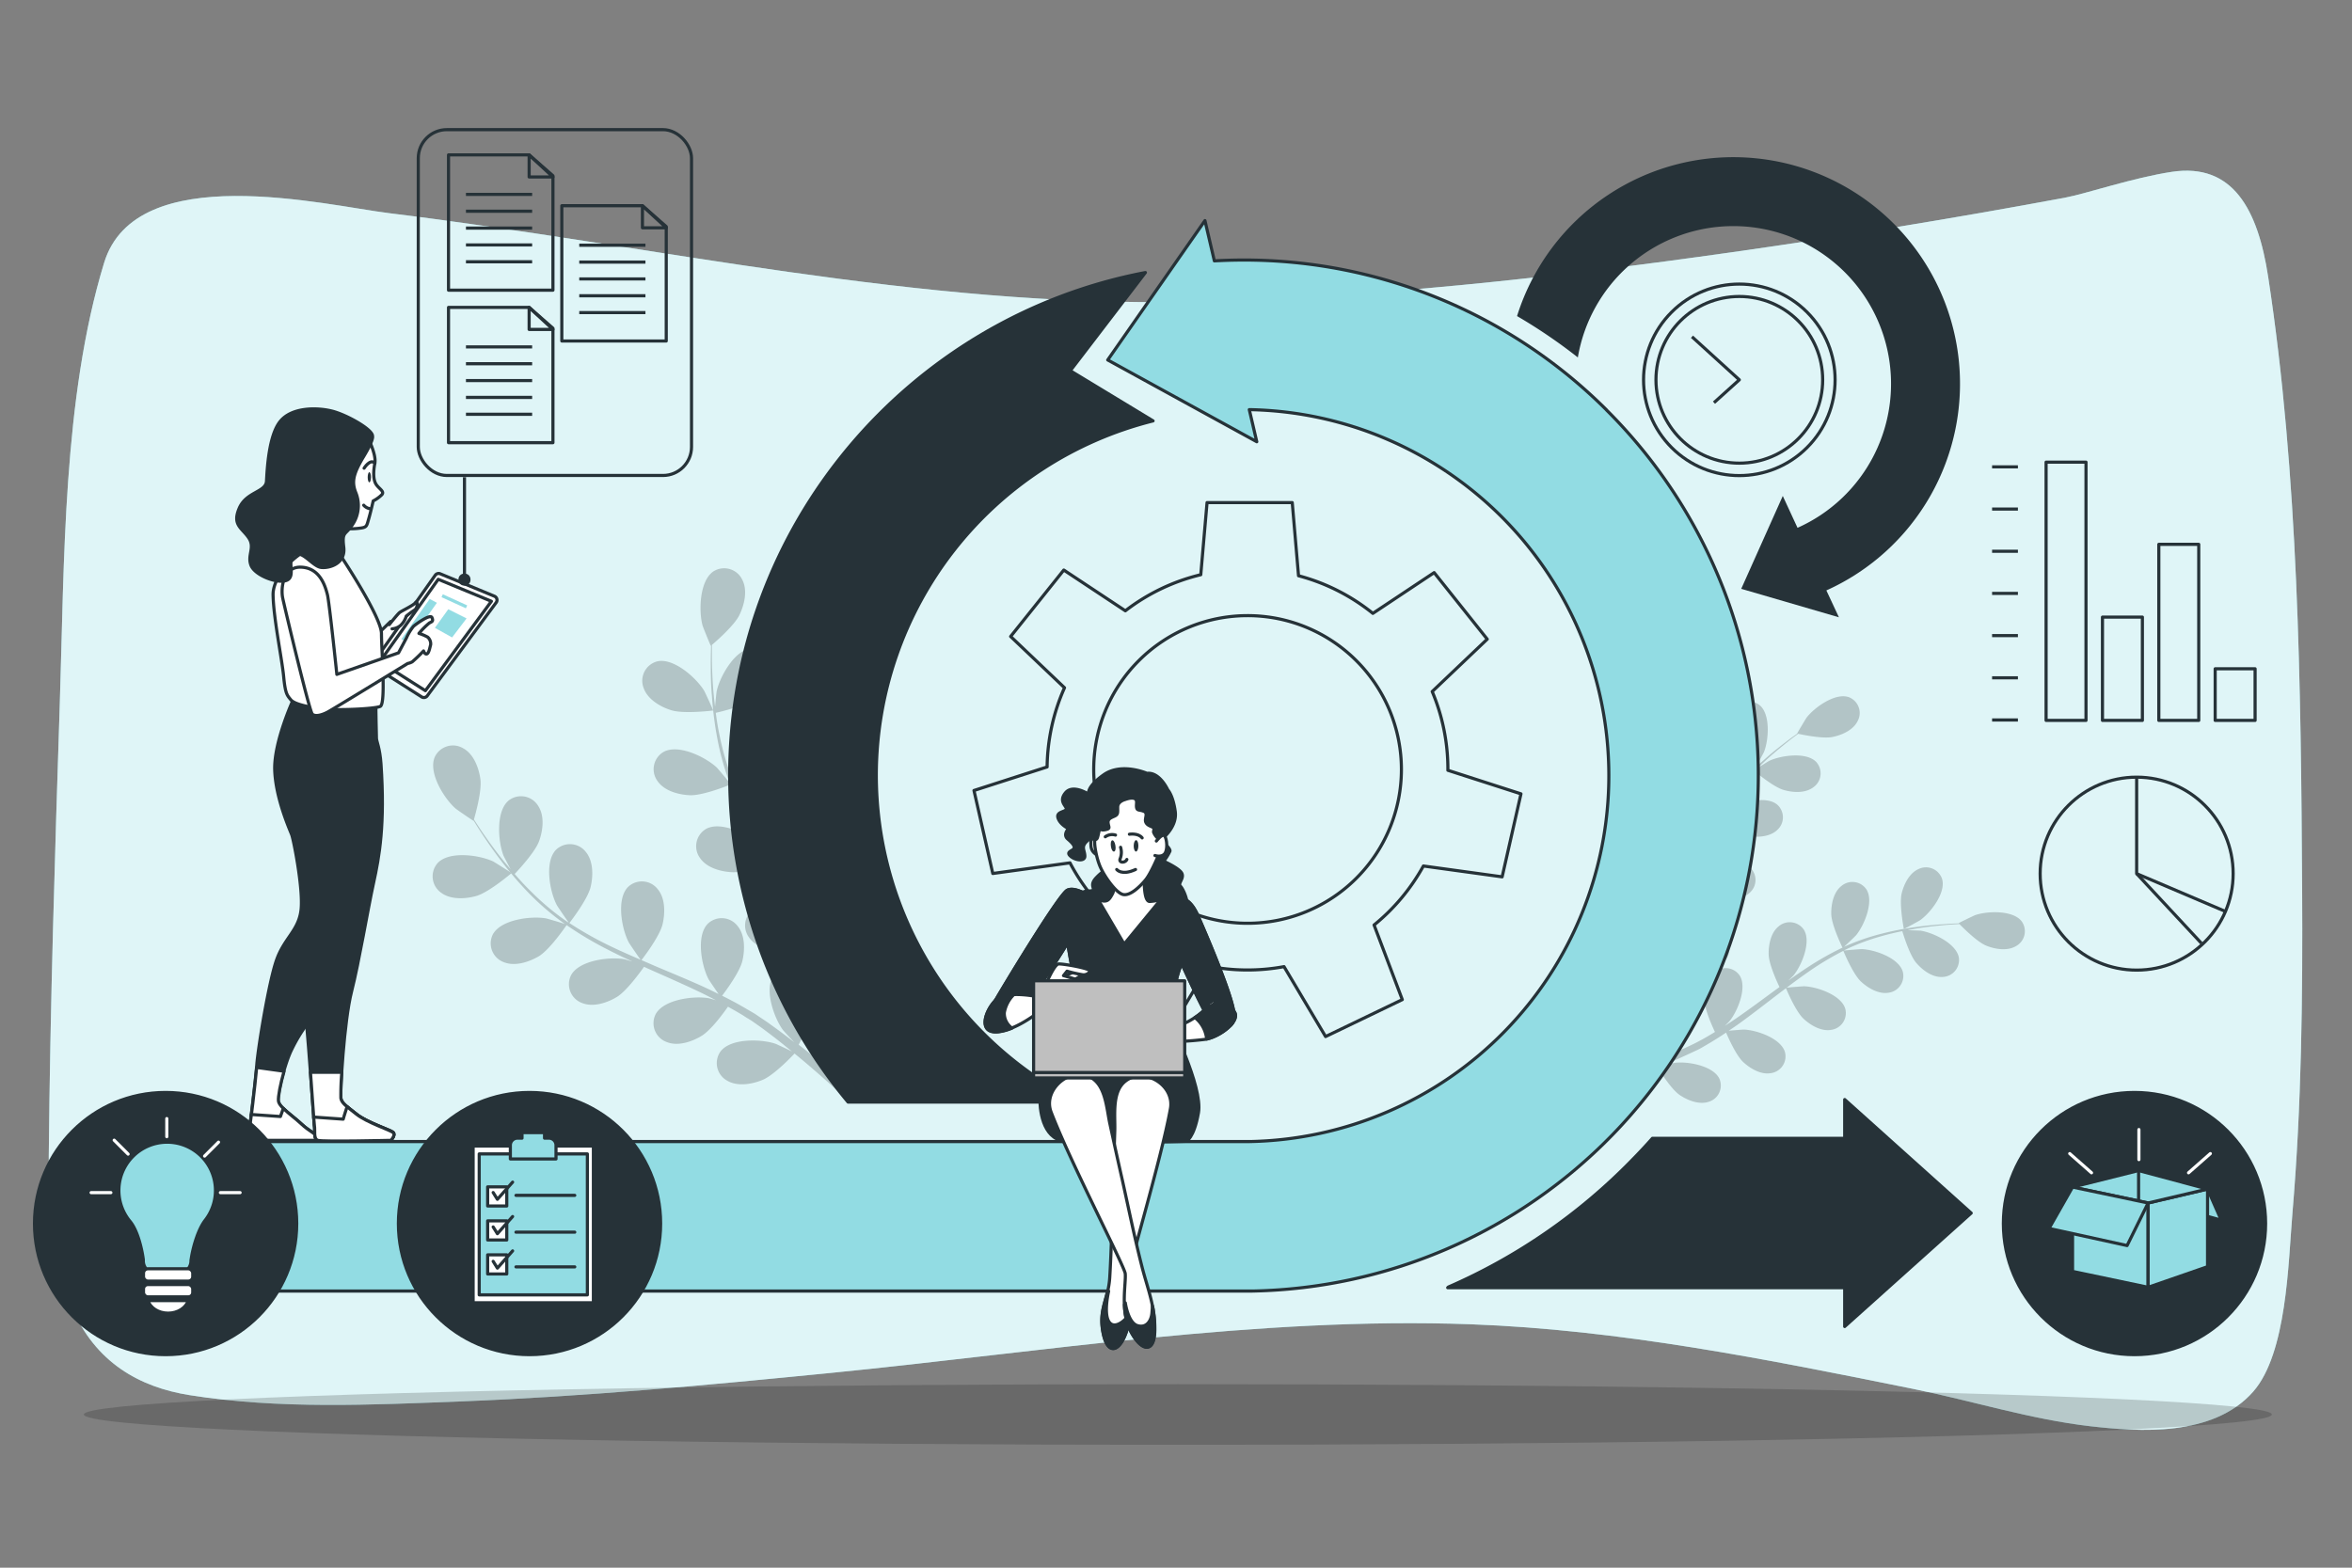 <svg xmlns="http://www.w3.org/2000/svg" viewBox="0 0 750 500"><rect x="0" y="0" width="750" height="500" fill="#808080" stroke="none"/><g id="freepik--background-simple--inject-90"><path d="M692.6,54.8c-12.35,1.85-27.43,7-34.13,8.25q-52.9,9.83-106,17.37C494.91,88.56,437.09,95,379.34,96.23,293.39,98.13,209.07,78.38,124.18,68c-20.19-2.46-80.87-17.47-91,15.87C20,127.12,20.54,179.06,19.07,224.26c-1.56,48.21-3.07,96.37-3.52,144.52-.16,16.49,1.09,33.43,7.19,47.85,7.64,18.05,21.83,25.8,37.68,28.33,28.68,4.56,57.85,3.12,86.81,2,39.16-1.54,78.31-5.18,117.41-9.05,67.69-6.7,136.52-18,204.28-15.55,47.57,1.74,94.36,11.15,141,20.58,18.9,3.82,37.45,9.73,56.6,11.94,15.52,1.78,39.22,3.51,52-11.06C729.23,431.57,729.66,403,731,387c2.93-34.44,3.3-69.14,3.1-103.61-.38-64.59-1.14-131.78-10.83-195.09C720,66.8,712,51.9,692.6,54.8Z" style="fill:#92DCE3"></path><path d="M692.6,54.8c-12.35,1.85-27.43,7-34.13,8.25q-52.9,9.83-106,17.37C494.91,88.56,437.09,95,379.34,96.23,293.39,98.13,209.07,78.38,124.18,68c-20.19-2.46-80.87-17.47-91,15.87C20,127.12,20.54,179.06,19.07,224.26c-1.56,48.21-3.07,96.37-3.52,144.52-.16,16.49,1.09,33.43,7.19,47.85,7.64,18.05,21.83,25.8,37.68,28.33,28.68,4.56,57.85,3.12,86.81,2,39.16-1.54,78.31-5.18,117.41-9.05,67.69-6.7,136.52-18,204.28-15.55,47.57,1.74,94.36,11.15,141,20.58,18.9,3.82,37.45,9.73,56.6,11.94,15.52,1.78,39.22,3.51,52-11.06C729.23,431.57,729.66,403,731,387c2.93-34.44,3.3-69.14,3.1-103.61-.38-64.59-1.14-131.78-10.83-195.09C720,66.8,712,51.9,692.6,54.8Z" style="fill:#fff;opacity:0.7"></path></g><g id="freepik--Floor--inject-90"><ellipse cx="375.58" cy="451.14" rx="348.85" ry="9.67" style="opacity:0.18"></ellipse></g><g id="freepik--Plants--inject-90"><g style="opacity:0.2"><path d="M151.86,285.77c4.07-1.15,11.28-7.32,11.28-7.33s-5.51-3.51-5.88-3.69c-4.37-2.05-14-3.44-17.7.51a6.4,6.4,0,0,0,1.1,9.46C143.7,287,148.39,286.74,151.86,285.77Z"></path><path d="M171.8,305c3.48-2.09,8.47-9.36,8.87-9.94a112.74,112.74,0,0,0,13,7.74c2.61,1.35,5.28,2.63,8,3.87-1.31-.38-2.49-.72-2.66-.75-4.76-.82-14.43.38-16.94,5.17a6.39,6.39,0,0,0,3.57,8.82c3.53,1.42,8-.08,11.07-1.94s7.52-8,8.66-9.62c1,.47,2.07.95,3.11,1.41,5,2.22,10,4.42,14.8,6.72,1.7.81,3.34,1.68,5,2.53-1.16-.34-2.15-.62-2.31-.64-4.75-.83-14.42.38-16.93,5.16a6.39,6.39,0,0,0,3.56,8.82c3.54,1.43,8-.08,11.08-1.94s7.09-7.39,8.45-9.33c1.66.93,3.33,1.86,4.9,2.83,1,.69,2.12,1.28,3.14,2l3.05,2.15c1.9,1.43,3.86,2.9,5.67,4.35,1.26,1,2.45,2,3.65,2.95-1.68-.83-5-2.38-5.31-2.48-4.57-1.53-14.31-1.81-17.52,2.54a6.39,6.39,0,0,0,2.19,9.26c3.28,1.94,7.91,1.13,11.24-.24,3.67-1.51,9.5-7.65,10.22-8.42,2,1.62,3.89,3.22,5.67,4.76,3.93,3.38,7.36,6.49,10.22,9.17l2.74-2.25c-3-2.71-6.67-5.9-10.9-9.37-2-1.66-4.17-3.39-6.42-5.14a70.46,70.46,0,0,0,3.51-7.37c4,.56,11.74-1.21,12.73-1.45.76,2.45,1.47,4.83,2.11,7.09,1.34,4.74,2.43,9,3.32,12.68l3-2.42c-.89-3.33-2-7.07-3.21-11.16-.76-2.49-1.62-5.13-2.52-7.83.92-.48,8.42-4.44,10.87-7.58,2.21-2.84,4.25-7.07,3.26-10.76a6.39,6.39,0,0,0-8.33-4.6c-5.05,1.91-7.41,11.37-7.17,16.18,0,.29.51,3.36.86,5.28-.38-1.1-.73-2.17-1.13-3.3-.78-2.25-1.62-4.46-2.52-6.85-.48-1.13-1-2.28-1.44-3.44s-1.08-2.33-1.63-3.51c-1.31-2.7-2.77-5.38-4.31-8,2-.69,8.89-3.23,11.53-5.71s5.27-6.35,4.86-10.14a6.4,6.4,0,0,0-7.54-5.82c-5.28,1.13-9.05,10.12-9.54,14.92,0,.3,0,3.78.06,5.69-.93-1.59-1.86-3.19-2.86-4.77-2.88-4.56-5.93-9.1-9-13.63-.93-1.39-1.84-2.79-2.75-4.18.7-.24,9-3.08,11.95-5.86,2.62-2.47,5.27-6.35,4.86-10.14a6.4,6.4,0,0,0-7.54-5.81c-5.28,1.12-9,10.11-9.54,14.91,0,.36,0,5.37.1,6.65-2-3.07-4-6.15-5.82-9.26a112.33,112.33,0,0,1-6.63-13c.33-.11,9-3,12-5.89,2.62-2.47,5.27-6.35,4.86-10.14a6.4,6.4,0,0,0-7.54-5.81c-5.28,1.13-9.05,10.11-9.54,14.91,0,.38,0,5.77.11,6.75-.11-.26-.26-.52-.36-.78a81.83,81.83,0,0,1-4.18-14c-.58-2.64-1-5.19-1.31-7.69,1.67-.38,9.3-2.19,12.3-4.46s5.94-5.73,5.94-9.55a6.39,6.39,0,0,0-6.85-6.6c-5.37.54-10.11,9.06-11.12,13.77-.06.26-.33,2.93-.5,4.88-.13-1.13-.29-2.29-.39-3.37-.41-4.07-.54-7.82-.62-11.14,0-1.89,0-3.59,0-5.19,1.44-1.23,7.21-6.25,8.8-9.59s2.63-7.82.88-11.21a6.4,6.4,0,0,0-9.12-2.7c-4.53,2.95-4.8,12.69-3.53,17.35.11.4,2.56,6.49,2.63,6.43l.09-.08c-.06,1.54-.1,3.19-.11,5,0,3.33,0,7.09.37,11.18a115.28,115.28,0,0,0,1.66,13.15,83.88,83.88,0,0,0,3.93,14.3l.07.16c-1-1.24-3.84-4.62-4.09-4.86-3.51-3.31-12.24-7.64-17-5a6.39,6.39,0,0,0-1.9,9.32c2.17,3.14,6.71,4.34,10.31,4.49,4.06.18,12.23-3.12,12.88-3.39a112.92,112.92,0,0,0,6.55,13.61c1.43,2.56,3,5.1,4.51,7.63-.88-1-1.68-2-1.8-2.1-3.51-3.31-12.24-7.64-17-5a6.39,6.39,0,0,0-1.89,9.32c2.17,3.14,6.71,4.34,10.31,4.49s10.68-2.51,12.52-3.25c.61,1,1.21,1.94,1.82,2.89,2.93,4.61,5.88,9.19,8.63,13.78,1,1.61,1.87,3.24,2.78,4.86-.79-.92-1.46-1.7-1.57-1.81-3.51-3.31-12.24-7.64-17-5a6.39,6.39,0,0,0-1.89,9.32c2.16,3.14,6.71,4.34,10.31,4.49s10-2.26,12.19-3.12c.88,1.69,1.75,3.39,2.53,5.06.5,1.16,1.06,2.24,1.5,3.43l1.36,3.48c.79,2.24,1.61,4.54,2.32,6.75.51,1.53,1,3,1.42,4.47-.94-1.62-2.87-4.75-3.06-5a24.78,24.78,0,0,0-10.22-7.24,7.26,7.26,0,0,0-1-1,6.38,6.38,0,0,0-9.48.75c-3.16,4.38.08,13.57,2.94,17.46.17.23,2.28,2.51,3.63,3.93-.92-.71-1.81-1.42-2.77-2.14-1.88-1.44-3.81-2.82-5.87-4.31l-3.1-2.08c-1-.72-2.19-1.35-3.29-2-2.59-1.53-5.29-3-8-4.33,1.26-1.66,5.64-7.6,6.47-11.12s.89-8.21-1.55-11.14a6.39,6.39,0,0,0-9.49-.69c-3.78,3.85-2,13.43.27,17.7.14.27,2.09,3.15,3.19,4.72-1.65-.82-3.31-1.64-5-2.41-4.92-2.22-10-4.31-15-6.42l-4.6-2c.45-.58,5.81-7.53,6.74-11.48.82-3.51.89-8.21-1.55-11.14a6.39,6.39,0,0,0-9.49-.69c-3.78,3.85-2,13.43.27,17.7.17.32,3,4.47,3.75,5.49-3.37-1.45-6.72-2.92-10-4.51a113.08,113.08,0,0,1-12.71-7.19c.21-.28,5.84-7.5,6.79-11.55.82-3.51.89-8.2-1.55-11.14a6.4,6.4,0,0,0-9.49-.69c-3.78,3.86-2,13.43.27,17.7.18.34,3.21,4.8,3.81,5.57-.23-.16-.49-.29-.73-.45a81.93,81.93,0,0,1-11.22-9.4c-1.94-1.88-3.68-3.79-5.33-5.69,1.18-1.24,6.54-7,7.8-10.5s1.79-8.06-.31-11.24a6.4,6.4,0,0,0-9.36-1.73c-4.19,3.41-3.44,13.13-1.68,17.62.1.25,1.34,2.62,2.27,4.34-.73-.87-1.5-1.75-2.19-2.59-2.58-3.17-4.75-6.23-6.65-8.95-1.07-1.56-2-3-2.86-4.34.52-1.82,2.57-9.19,2.06-12.85s-2.13-8-5.46-9.83a6.39,6.39,0,0,0-9.1,2.78c-2.14,5,3,13.23,6.63,16.41.31.28,5.71,4,5.74,3.91a.53.53,0,0,0,0-.11c.81,1.32,1.68,2.72,2.67,4.22,1.84,2.78,4,5.89,6.48,9.12a112.2,112.2,0,0,0,8.63,10A83.52,83.52,0,0,0,180,294.6l.15.1c-1.5-.5-5.75-1.74-6.09-1.8-4.75-.82-14.42.38-16.93,5.17a6.39,6.39,0,0,0,3.56,8.82C164.26,308.31,168.71,306.81,171.8,305Z"></path><path d="M227.41,226.61c.09,0-2.66-6-2.88-6.32-2.51-4.12-9.79-10.6-15-9.34a6.39,6.39,0,0,0-4.29,8.49c1.26,3.6,5.32,6,8.76,7.06C218,227.79,227.4,226.61,227.41,226.61Z"></path></g><g style="opacity:0.2"><path d="M552.92,235.86c1.19,3.37,6.81,9.1,6.81,9.11s2.66-4.85,2.79-5.18c1.48-3.8,2.11-12-1.43-14.9a5.41,5.41,0,0,0-7.91,1.46C551.4,229.05,551.9,233,552.92,235.86Z"></path><path d="M537.85,253.76c2,2.83,8.37,6.63,8.89,6.93a95.67,95.67,0,0,0-5.81,11.38c-1,2.28-1.91,4.6-2.81,6.95.25-1.13.46-2.15.48-2.29.43-4.06-1.13-12.15-5.31-14a5.41,5.41,0,0,0-7.25,3.5c-1,3.07.52,6.74,2.26,9.24s7.17,5.89,8.61,6.76c-.34.91-.68,1.8-1,2.71-1.6,4.33-3.17,8.66-4.85,12.86-.59,1.48-1.22,2.92-1.85,4.36.22-1,.4-1.85.42-2,.42-4.06-1.14-12.15-5.32-14a5.4,5.4,0,0,0-7.24,3.5c-1,3.07.52,6.74,2.26,9.24s6.64,5.56,8.35,6.6c-.69,1.46-1.38,2.92-2.11,4.3-.53.93-1,1.86-1.54,2.76l-1.64,2.7c-1.1,1.68-2.23,3.42-3.35,5-.77,1.13-1.53,2.19-2.28,3.25.6-1.46,1.72-4.36,1.79-4.61,1-3.95.72-12.19-3.13-14.65a5.41,5.41,0,0,0-7.69,2.37c-1.46,2.88-.51,6.74.83,9.47,1.48,3,7,7.59,7.68,8.16-1.26,1.76-2.5,3.46-3.69,5-2.64,3.51-5.07,6.57-7.17,9.13l2.05,2.19c2.12-2.7,4.6-6,7.3-9.72,1.28-1.79,2.62-3.72,4-5.71a61.17,61.17,0,0,0,6.41,2.55c-.25,3.44,1.69,9.84,1.94,10.66-2,.78-4,1.51-5.87,2.18-3.91,1.39-7.46,2.56-10.51,3.51l2.21,2.36c2.76-.94,5.86-2,9.24-3.33,2-.78,4.24-1.66,6.47-2.57.45.75,4.22,6.86,7,8.74,2.52,1.71,6.21,3.19,9.27,2.16a5.41,5.41,0,0,0,3.41-7.29c-1.9-4.16-10-5.62-14.06-5.15-.24,0-2.8.63-4.41,1,.91-.38,1.8-.74,2.73-1.14,1.85-.79,3.67-1.62,5.63-2.52L541,335c1-.45,1.9-1,2.86-1.57,2.21-1.26,4.39-2.65,6.55-4.09.69,1.61,3.22,7.32,5.47,9.4s5.65,4.1,8.83,3.53a5.4,5.4,0,0,0,4.48-6.68c-1.25-4.4-9-7.07-13.12-7.22-.25,0-3.19.22-4.8.37,1.29-.87,2.58-1.74,3.86-2.68,3.69-2.68,7.35-5.52,11-8.33,1.12-.86,2.25-1.7,3.37-2.55.24.57,3.11,7.42,5.62,9.75,2.23,2.08,5.66,4.1,8.83,3.53a5.4,5.4,0,0,0,4.48-6.68c-1.24-4.4-9-7.07-13.12-7.22-.3,0-4.53.32-5.6.46,2.47-1.87,5-3.71,7.48-5.43a95.7,95.7,0,0,1,10.61-6.33c.11.27,3.07,7.43,5.64,9.82,2.24,2.07,5.66,4.09,8.84,3.53a5.41,5.41,0,0,0,4.48-6.69c-1.25-4.39-9-7.07-13.12-7.21-.32,0-4.87.35-5.69.47.21-.11.42-.24.64-.35a69.57,69.57,0,0,1,11.6-4.31c2.2-.63,4.33-1.12,6.41-1.54.42,1.39,2.38,7.72,4.46,10.13s5.17,4.69,8.39,4.48a5.41,5.41,0,0,0,5.19-6.15c-.76-4.51-8.21-8-12.25-8.62-.22,0-2.49-.11-4.14-.14.94-.18,1.92-.38,2.82-.53,3.41-.57,6.57-.88,9.37-1.14,1.59-.13,3-.22,4.38-.29,1.12,1.15,5.68,5.74,8.58,6.9s6.75,1.77,9.51.1a5.4,5.4,0,0,0,1.77-7.85c-2.75-3.65-11-3.33-14.84-2-.33.12-5.33,2.52-5.28,2.58l.07.07c-1.3,0-2.69.1-4.22.2-2.81.19-6,.44-9.41.94a95.1,95.1,0,0,0-11,2.14,70,70,0,0,0-11.85,4.12L588,302c1-.89,3.69-3.5,3.87-3.72,2.6-3.15,5.76-10.76,3.29-14.61a5.4,5.4,0,0,0-8-1.07c-2.53,2-3.28,5.9-3.21,8.95.08,3.44,3.32,10.15,3.58,10.68a95,95,0,0,0-11.11,6.29c-2.08,1.35-4.14,2.78-6.18,4.24.83-.81,1.57-1.53,1.66-1.64,2.6-3.15,5.76-10.76,3.3-14.61a5.42,5.42,0,0,0-8-1.08c-2.53,2-3.28,5.91-3.21,9s2.72,8.87,3.45,10.38l-2.34,1.7c-3.72,2.74-7.42,5.48-11.14,8.06-1.31.91-2.63,1.76-3.95,2.61.74-.71,1.36-1.32,1.44-1.42,2.6-3.15,5.76-10.76,3.3-14.61a5.41,5.41,0,0,0-8-1.07c-2.53,2-3.28,5.9-3.21,8.95s2.47,8.3,3.32,10.11c-1.38.84-2.76,1.67-4.13,2.42-.95.49-1.83,1-2.81,1.46l-2.85,1.35c-1.85.78-3.75,1.61-5.57,2.33-1.26.52-2.48,1-3.7,1.46,1.32-.9,3.85-2.69,4-2.87a21,21,0,0,0,5.54-9,6.16,6.16,0,0,0,.82-.87,5.41,5.41,0,0,0-1.17-8c-3.88-2.42-11.45.83-14.57,3.47-.18.15-2,2.06-3.11,3.28.55-.82,1.09-1.6,1.65-2.45,1.1-1.68,2.16-3.38,3.31-5.21.52-.9,1-1.81,1.58-2.73s1-1.92,1.52-2.89c1.15-2.27,2.2-4.63,3.21-7,1.46,1,6.72,4.33,9.74,4.82s7,.3,9.32-1.92a5.41,5.41,0,0,0,0-8.05c-3.47-3-11.45-.91-14.93,1.22-.21.13-2.54,1.94-3.8,3,.6-1.45,1.2-2.89,1.75-4.37,1.6-4.28,3.08-8.65,4.58-13,.46-1.33.93-2.66,1.4-4,.52.35,6.68,4.48,10.07,5,3,.5,7,.29,9.31-1.93a5.41,5.41,0,0,0,0-8c-3.47-3-11.44-.91-14.93,1.22-.26.17-3.6,2.77-4.42,3.48,1-2.93,2.09-5.84,3.25-8.66a94.59,94.59,0,0,1,5.36-11.13c.24.16,6.65,4.5,10.12,5.08,3,.49,7,.29,9.31-1.93a5.4,5.4,0,0,0,.05-8.05c-3.46-3-11.44-.91-14.92,1.22-.27.17-3.87,3-4.48,3.53.11-.21.21-.44.34-.64a69.92,69.92,0,0,1,7.29-10c1.48-1.74,3-3.32,4.51-4.82,1.11.93,6.24,5.13,9.3,6s6.9,1.06,9.47-.89a5.42,5.42,0,0,0,.93-8c-3.11-3.34-11.27-2.16-15-.42-.2.09-2.13,1.28-3.53,2.16.69-.67,1.39-1.37,2.07-2,2.52-2.35,5-4.36,7.17-6.11,1.26-1,2.41-1.86,3.5-2.66,1.57.34,7.9,1.65,11,1s6.61-2.24,8-5.16a5.4,5.4,0,0,0-2.85-7.52c-4.31-1.53-11,3.28-13.48,6.52-.21.28-3.06,5.05-3,5.06l.09,0c-1.06.75-2.19,1.56-3.41,2.48-2.23,1.71-4.74,3.67-7.33,6a97.53,97.53,0,0,0-8,7.85,70.63,70.63,0,0,0-7.6,10,.83.83,0,0,0-.07.13c.33-1.29,1.14-4.95,1.17-5.24.43-4.06-1.13-12.15-5.31-14a5.41,5.41,0,0,0-7.25,3.5C534.59,247.59,536.11,251.26,537.85,253.76Z"></path><path d="M607.09,296.29c0,.08,4.89-2.58,5.18-2.79,3.33-2.35,8.39-8.85,7-13.22a5.41,5.41,0,0,0-7.41-3.14c-3,1.27-4.72,4.83-5.46,7.79C605.57,288.4,607.09,296.28,607.09,296.29Z"></path></g></g><g id="freepik--Charts--inject-90"><rect x="652.45" y="147.4" width="12.73" height="82.37" style="fill:none;stroke:#263238;stroke-linejoin:round"></rect><rect x="670.43" y="196.82" width="12.73" height="32.95" style="fill:none;stroke:#263238;stroke-linejoin:round"></rect><rect x="688.4" y="173.61" width="12.73" height="56.16" style="fill:none;stroke:#263238;stroke-linejoin:round"></rect><rect x="706.37" y="213.3" width="12.73" height="16.47" style="fill:none;stroke:#263238;stroke-linejoin:round"></rect><line x1="643.47" y1="148.9" x2="635.23" y2="148.9" style="fill:none;stroke:#263238;stroke-linejoin:round"></line><line x1="643.47" y1="162.35" x2="635.23" y2="162.35" style="fill:none;stroke:#263238;stroke-linejoin:round"></line><line x1="643.47" y1="175.81" x2="635.23" y2="175.81" style="fill:none;stroke:#263238;stroke-linejoin:round"></line><line x1="643.47" y1="189.26" x2="635.23" y2="189.26" style="fill:none;stroke:#263238;stroke-linejoin:round"></line><line x1="643.47" y1="202.72" x2="635.23" y2="202.72" style="fill:none;stroke:#263238;stroke-linejoin:round"></line><line x1="643.47" y1="216.18" x2="635.23" y2="216.18" style="fill:none;stroke:#263238;stroke-linejoin:round"></line><line x1="643.47" y1="229.63" x2="635.23" y2="229.63" style="fill:none;stroke:#263238;stroke-linejoin:round"></line><circle cx="681.33" cy="278.64" r="30.77" style="fill:none;stroke:#263238;stroke-linejoin:round"></circle><polyline points="681.33 247.88 681.33 278.64 709.94 290.82" style="fill:none;stroke:#263238;stroke-linejoin:round"></polyline><line x1="681.33" y1="278.64" x2="701.98" y2="300.84" style="fill:none;stroke:#263238;stroke-linejoin:round"></line></g><g id="freepik--Gear--inject-90"><path d="M453.89,276.2,479,279.66l6-26.47-23.3-7.51v-.21a63.73,63.73,0,0,0-5-24.91l17.55-16.7-16.93-21.23-19.54,13a63.63,63.63,0,0,0-23.71-12l-2-23.33H384.9l-2,23a63.77,63.77,0,0,0-24.05,11.51l-19.63-13L322.27,203l17.18,16.35a63.76,63.76,0,0,0-5.55,25.26l-23.32,7.51,6,26.47,24.61-3.39a63.87,63.87,0,0,0,15.55,19.26l-9,23.9,24.47,11.78,13.07-22a64.15,64.15,0,0,0,24.17.16l13.25,22.3,24.46-11.78-9-23.8A64.12,64.12,0,0,0,453.89,276.2ZM348.76,245.47a49.06,49.06,0,1,1,49.06,49A49.05,49.05,0,0,1,348.76,245.47Z" style="fill:none;stroke:#263238;stroke-linejoin:round"></path></g><g id="freepik--Clock--inject-90"><circle cx="554.63" cy="121.14" r="30.54" transform="translate(76.79 427.67) rotate(-45)" style="fill:none;stroke:#263238;stroke-linejoin:round"></circle><circle cx="554.63" cy="121.14" r="26.58" style="fill:none;stroke:#263238;stroke-linejoin:round"></circle><polyline points="546.55 128.43 554.63 121.14 539.53 107.4" style="fill:none;stroke:#263238;stroke-linejoin:round"></polyline></g><g id="freepik--Arrows--inject-90"><path d="M512.28,130.74a163.46,163.46,0,0,0-116-47.8c-3,0-6,.1-9.05.26l-3-12.84-31,44.45,47.53,26.08-2.39-10.24a116.74,116.74,0,0,1,.15,233.44l-2.2,0H68.68v47.68H396.29q1.56,0,3.09,0a164.49,164.49,0,0,0,112.9-281Z" style="fill:#92DCE3;stroke:#263238;stroke-linecap:round;stroke-linejoin:round"></path><path d="M628.57,386.9l-40.34-36.21v12.37H526.92q-3.17,3.58-6.54,7a184.79,184.79,0,0,1-58.54,40.44l-.2.2H588.23v12.38Z" style="fill:#263238;stroke:#263238;stroke-linecap:round;stroke-linejoin:round"></path><path d="M279.43,247.24a116.65,116.65,0,0,1,88.26-113l-26.4-16,23.95-31.31c-75.39,14.39-132.55,80.79-132.55,160.31A162.47,162.47,0,0,0,270.43,351.5h73.62A116.58,116.58,0,0,1,279.43,247.24Z" style="fill:#263238;stroke:#263238;stroke-linecap:round;stroke-linejoin:round"></path><path d="M624.56,114.38a72.28,72.28,0,0,0-140.81-13.57A169,169,0,0,1,503.14,114a50.29,50.29,0,1,1,70.05,54.34l-4.7-10.16-13.25,29.62,31.15,9.08-4-8.57A72.29,72.29,0,0,0,624.56,114.38Z" style="fill:#263238"></path></g><g id="freepik--Box--inject-90"><circle cx="680.64" cy="390.24" r="41.81" style="fill:#263238;stroke:#263238;stroke-linecap:round;stroke-linejoin:round"></circle><polygon points="684.99 410.57 660.89 405.5 660.89 378.61 684.99 383.68 684.99 410.57" style="fill:#92DCE3;stroke:#263238;stroke-linecap:round;stroke-linejoin:round"></polygon><polygon points="703.94 379.23 708.31 389.16 703.51 387.84 703.94 379.23" style="fill:#92DCE3;stroke:#263238;stroke-linecap:round;stroke-linejoin:round"></polygon><polygon points="684.99 383.68 703.94 379.23 703.94 404 684.99 410.57 684.99 383.68" style="fill:#92DCE3;stroke:#263238;stroke-linecap:round;stroke-linejoin:round"></polygon><polygon points="703.94 379.23 681.95 373.34 660.89 378.61 684.99 383.68 703.94 379.23" style="fill:#92DCE3;stroke:#263238;stroke-linecap:round;stroke-linejoin:round"></polygon><polygon points="660.89 378.61 653.39 391.8 678.28 397.26 684.99 383.68 660.89 378.61" style="fill:#92DCE3;stroke:#263238;stroke-linecap:round;stroke-linejoin:round"></polygon><line x1="681.95" y1="373.34" x2="681.95" y2="382.68" style="fill:#92DCE3;stroke:#263238;stroke-linecap:round;stroke-linejoin:round"></line><line x1="659.99" y1="367.93" x2="666.94" y2="374.05" style="fill:none;stroke:#fff;stroke-linecap:round;stroke-linejoin:round"></line><line x1="704.83" y1="367.93" x2="697.88" y2="374.05" style="fill:none;stroke:#fff;stroke-linecap:round;stroke-linejoin:round"></line><line x1="682.05" y1="360.26" x2="682.05" y2="369.85" style="fill:none;stroke:#fff;stroke-linecap:round;stroke-linejoin:round"></line></g><g id="freepik--character-2--inject-90"><path d="M365.75,246.65s-8.11-3.58-13.82.47-4.77,6.2-4.77,6.2-5-3.34-7.39-.48.48,4.29.24,5.24-3.33.72-2.62,2.86,3.34,3.34,3.34,3.34-1.91,1.91-.24,3.33,2.38,2.39,1.91,3.1-2.63,1-1,2.39,4.53,1.66,4.53,0-1-2.63,0-4.06,3.87-3,3.36-1.38,3.31,10,3.31,10-.67-.16-2.95,2.19-.62,3.29-1.1,4-3.34-.24-3.57,1.43a5.74,5.74,0,0,0,.23,3.09c.24.72,25.26,2.63,26.93,2.39s5.48-.72,6.19-1.91-.95-5.24-1.9-6.19,1.19-2.39.47-4.05-5.83-3.93-5.83-3.93a15.49,15.49,0,0,0,2-3.22c.24-1-3-3.52-3-3.52s5.41-3.87,4.69-9.11-2.38-6.91-2.38-6.91S369.8,246.17,365.75,246.65Z" style="fill:#263238;stroke:#263238;stroke-linecap:round;stroke-linejoin:round"></path><path d="M324.35,322.85c5.18-4,16.12-22.18,16.12-22.18s1.32,9.28,2.86,13.71,3.62,7.33,3.1,12.43c0,0-.05-.79-.05-.77l28.07.82c-.86-1.55-1.41-1.83-1.54-2.51-.46-2.39,2-7.69,2-10.11s1.87-7,1.87-7,8.09,17.94,9.95,19.45,7.06,2.35,6.75-3.28-9.75-27.36-11.41-31.14-3.74-6.4-7.75-6-4.94,1.08-7.67,1.24-1.53-13-1.53-13a10,10,0,0,1-9.91,1.52s.7,6.89-.47,9.05-1.77,2.84-4.57,1.87-7.17-4.28-9.84-3S318.93,316.38,317.46,319c-1,1.76-3.58,6.27-2.8,7.48Z" style="fill:#fff;stroke:#263238;stroke-linecap:round;stroke-linejoin:round"></path><path d="M346.43,326.81c0-.27,0-.52.05-.77h-.1S346.43,326.82,346.43,326.81Z" style="fill:#92DCE3;stroke:#263238;stroke-linecap:round;stroke-linejoin:round"></path><path d="M340.35,283.91c-2.67,1.27-21.42,32.47-22.89,35.13-1,1.76-3.58,6.27-2.8,7.48l9.69-3.67c5.18-4,16.12-22.18,16.12-22.18s1.32,9.28,2.86,13.71c1.46,4.2,3.4,7,3.15,11.66l28,.82c-.86-1.55-1.41-1.83-1.54-2.51-.46-2.39,2-7.69,2-10.11s1.87-7,1.87-7,8.09,17.94,9.95,19.45,7.06,2.35,6.75-3.28-9.75-27.36-11.41-31.14-3.74-6.4-7.75-6a32.58,32.58,0,0,0-4.25.69l-11.63,14.15-8.27-14.14C347.4,285.93,343,282.63,340.35,283.91Z" style="fill:#263238;stroke:#263238;stroke-linecap:round;stroke-linejoin:round"></path><path d="M346.74,324.65s-14.81,12.79-15.14,24.85c-.12,4.18.68,13.52,7.81,14.5s38.81,0,38.81,0,2.46-.74,3.94-9.1-9.35-29.76-9.35-29.76Z" style="fill:#263238;stroke:#263238;stroke-linecap:round;stroke-linejoin:round"></path><path d="M357.61,329.74a37.43,37.43,0,0,1-3.1,3.52c-.41.16-.9,1.47-1.8,3.43s-.66,2.13.41,1.64,2.12-2.7,2.12-2.7l2.05-1.31S359.33,329.17,357.61,329.74Z" style="fill:#fff;stroke:#263238;stroke-linecap:round;stroke-linejoin:round"></path><path d="M385.33,320.76s-2.53,3.42-8.41,6-11.58,1.83-14.8,2-3.7-.58-5.07,2-.15,9.65.52,10.1.74-2.8.74-2.8.59,3.13,1.53,3.19,1.23-2.67,1.23-2.67.83,1.93,1.59,1.67.61-2.32.61-2.32.92,1.22,1.38.56-.64-4.71-.64-4.71,4.17.68,5.69.16a5.07,5.07,0,0,0,2.34-1.71,96.62,96.62,0,0,0,12.19-.73c4.61-.75,11-5.55,9.52-8.51s-6.37-3.64-6.37-3.64" style="fill:#fff;stroke:#263238;stroke-linecap:round;stroke-linejoin:round"></path><path d="M363.27,337.94s-1.52-4.34-.92-6.08" style="fill:none;stroke:#263238;stroke-linecap:round;stroke-linejoin:round"></path><path d="M361.07,338.59a28.11,28.11,0,0,1-.81-6.8" style="fill:none;stroke:#263238;stroke-linecap:round;stroke-linejoin:round"></path><path d="M358.31,338.07s-.75-4.61-.25-5.63" style="fill:none;stroke:#263238;stroke-linecap:round;stroke-linejoin:round"></path><path d="M385.33,320.76a18.58,18.58,0,0,1-4.29,3.78,10,10,0,0,1,3.74,6.86c4.55-1,10.4-5.56,9-8.4s-6.37-3.64-6.37-3.64" style="fill:#263238;stroke:#263238;stroke-linecap:round;stroke-linejoin:round"></path><path d="M339.13,311.17a18.76,18.76,0,0,0,3.39-1.18c1.74-.8,3-2.54,3.49-1.87s.14,1.89-.87,2.75a28.66,28.66,0,0,1-4,2.34S338,312.59,339.13,311.17Z" style="fill:#fff;stroke:#263238;stroke-linecap:round;stroke-linejoin:round"></path><path d="M331.79,318.07s4-10.6,5.81-10.63,10.42,1.49,10,2.35a2.44,2.44,0,0,1-2.47,1.08,42.69,42.69,0,0,1-4.88-1.12l-1.13,1.42s4,1.14,4.59,1.43,3,2.62,2.38,3.54-.84.51-.84.51a2.43,2.43,0,0,1,0,1.64c-.35.73-.72.56-.72.56h0a1.25,1.25,0,0,1-1.68,1c-.89-.35-.9-2.05-2-1.91s-1.44-.06-1.44-.06a38,38,0,0,1-3.76,3.17,6.88,6.88,0,0,1-3.51,1s-7.33,6.18-13.54,6.95c-6.91.87-4.56-6.57-1.11-10S331.79,318.07,331.79,318.07Z" style="fill:#fff;stroke:#263238;stroke-linecap:round;stroke-linejoin:round"></path><path d="M345.26,316.65s-1.33-2.17-2.18-2.58a21.72,21.72,0,0,0-3.67-.83" style="fill:none;stroke:#263238;stroke-linecap:round;stroke-linejoin:round"></path><path d="M344.51,318.85s-2-3-2.67-3-2.71-.37-2.71-.37" style="fill:none;stroke:#263238;stroke-linecap:round;stroke-linejoin:round"></path><path d="M320.25,323a10.57,10.57,0,0,1,3-5.75c-2.32.09-4.55.56-5.8,1.82-3.45,3.47-5.8,10.91,1.11,10a16.21,16.21,0,0,0,4.14-1.17A5.73,5.73,0,0,1,320.25,323Z" style="fill:#263238;stroke:#263238;stroke-linecap:round;stroke-linejoin:round"></path><path d="M349.33,267.66s-1.5-.69-1.5,1.12.27,2.81,1.81,3.81.27-6.25.27-6.25Z" style="fill:#fff;stroke:#263238;stroke-linecap:round;stroke-linejoin:round"></path><path d="M358.79,255s-2.36.56-2.38,2.36.24,2.41-1.13,3-2.12,1-1.91,2.28.77,1.67-1,2-1.62-.87-2,.83-.44,2.2-1.08,2.3.15,5.69,1.69,9,5.15,8.27,7.32,8.56,5-2.33,6.9-4.59c1.75-2,4.33-8.24,4.33-8.24l.55-.59s1,0,1.24-1.35c0,0-.19-2.09-1.25-2.57a5.17,5.17,0,0,1-2.22-2.56c-.09-.48.44-1.22-.27-1.59s-1.91-.65-2.26-1.74.85-2.75-.56-3.33-2.14-.13-2.33-1.24.42-2.36-.64-2.83S358.79,255,358.79,255Z" style="fill:#fff;stroke:#263238;stroke-linecap:round;stroke-linejoin:round"></path><path d="M357.33,270.23a5.52,5.52,0,0,1-.09,3.53c-.72,1.54,1.63,1.54,2.09.36" style="fill:none;stroke:#263238;stroke-linecap:round;stroke-linejoin:round"></path><path d="M368.74,268.24s1.9-2.53,2.63-1.63,1.08,4.44,0,5.7-3.08.55-3.08.55" style="fill:#fff;stroke:#263238;stroke-linecap:round;stroke-linejoin:round"></path><path d="M355.68,269.68c.17,1,0,1.85-.44,1.92s-.87-.68-1-1.67,0-1.85.44-1.92S355.51,268.69,355.68,269.68Z" style="fill:#263238"></path><path d="M363,269.78c0,1-.35,1.82-.76,1.82s-.74-.83-.73-1.83.35-1.82.77-1.81S363,268.78,363,269.78Z" style="fill:#263238"></path><path d="M356.1,277.32s1.54,2.06,6,0" style="fill:none;stroke:#263238;stroke-linecap:round;stroke-linejoin:round"></path><path d="M362.45,343.29a7.54,7.54,0,0,0-3.4,1.4c-4.59,3.35-3.41,10.94-3.57,16q-.3,9.47-.61,18.93c-.3,9.28-.44,18.6-1,27.87-.46,7.1-3.61,10.11-2.08,17.67s5.49,5.89,7.62-1.08.35-12.49.1-15.56c-.2-2.39,10.78-38.63,13.73-55C374.29,347.37,368,342.44,362.45,343.29Z" style="fill:#fff;stroke:#263238;stroke-linecap:round;stroke-linejoin:round"></path><path d="M360.3,419.19a.81.81,0,0,0-.58.42c-1.06,1.77-4.6,4.6-6.2,1.77s0-9.56,0-9.56l-.46.48c-1,4.12-2.44,7.22-1.31,12.82,1.52,7.55,5.49,5.89,7.62-1.08A23.44,23.44,0,0,0,360.3,419.19Z" style="fill:#263238;stroke:#263238;stroke-linecap:round;stroke-linejoin:round"></path><path d="M343.88,342.72a7.68,7.68,0,0,1,3.6.75c5.13,2.45,5.37,10.12,6.45,15q2,9.25,4.09,18.5c2,9.06,3.87,18.19,6.17,27.19,1.76,6.9,4.13,12.31,4,20s-4.32,6.82-7.69.35-1.37-15.25-1.69-18.32c-.25-2.38-17.73-36-23.65-51.55C333,348.92,338.27,342.91,343.88,342.72Z" style="fill:#fff;stroke:#263238;stroke-linecap:round;stroke-linejoin:round"></path><path d="M367.5,416.56c0,.2-.06.74-.17,2.17-.17,2.3-1.59,4.95-4.6,4.07s-3.89-7.26-3.89-7.26l-.27.57a20,20,0,0,0,2,8.45c3.37,6.47,7.58,7.36,7.69-.35a36.27,36.27,0,0,0-.29-5c-.11-.71-.2-1.34-.27-1.82C367.61,417.11,367.55,416.83,367.5,416.56Z" style="fill:#263238;stroke:#263238;stroke-linecap:round;stroke-linejoin:round"></path><rect x="329.59" y="312.82" width="48.19" height="29.94" style="fill:#bfbfbf;stroke:#263238;stroke-linecap:round;stroke-linejoin:round"></rect><rect x="329.59" y="342.07" width="48.19" height="1.73" style="fill:#bfbfbf;stroke:#263238;stroke-linecap:round;stroke-linejoin:round"></rect><path d="M352.45,266.88a3.77,3.77,0,0,1,3.26-.54" style="fill:none;stroke:#263238;stroke-linecap:round;stroke-linejoin:round"></path><path d="M360.14,266.07s2.81-.46,4.07,1.17" style="fill:none;stroke:#263238;stroke-linecap:round;stroke-linejoin:round"></path></g><g id="freepik--character-1--inject-90"><polygon points="124.57 198.21 120.73 201.94 121.18 209.17 127.63 201.15 124.57 198.21" style="fill:#fff;stroke:#263238;stroke-linecap:round;stroke-linejoin:round"></polygon><path d="M117.29,139.56s2.77,5.41,2.24,8.18-.53,5.28.4,6.73,2.77,2.24,1.84,3.3a11.09,11.09,0,0,1-2.77,2s-.79,3.56-1.45,5.8-.53,2.64-2.9,2.9a19.52,19.52,0,0,1-3.7.14,146.49,146.49,0,0,1-1.84-15.44C108.32,143,117.29,139.56,117.29,139.56Z" style="fill:#fff;stroke:#263238;stroke-linecap:round;stroke-linejoin:round"></path><path d="M118.3,152.22c0,.9-.24,1.62-.53,1.62s-.52-.72-.52-1.62.24-1.62.52-1.62S118.3,151.33,118.3,152.22Z" style="fill:#263238"></path><path d="M116.1,149.33s2-3.18,3.43-1.59" style="fill:none;stroke:#263238;stroke-linecap:round;stroke-linejoin:round"></path><path d="M118.3,162.29a3.41,3.41,0,0,1-2.32-1.16" style="fill:none;stroke:#263238;stroke-linecap:round;stroke-linejoin:round"></path><path d="M140.36,183l17.31,7.16a1.32,1.32,0,0,1,.56,2l-22,29.78a1.33,1.33,0,0,1-1.77.33l-14.88-9.45a1.23,1.23,0,0,1-.35-1.74l19.57-27.63A1.33,1.33,0,0,1,140.36,183Z" style="fill:#fff;stroke:#263238;stroke-linecap:round;stroke-linejoin:round"></path><polygon points="139.74 184.76 156.7 191.77 135.65 220.29 121.11 211.06 139.74 184.76" style="fill:#fff;stroke:#263238;stroke-linecap:round;stroke-linejoin:round"></polygon><path d="M124.12,199.22s2.6-3.28,3.28-3.84,4.41-2.26,5.09-3.17.9,1.59-.34,2.38a28.74,28.74,0,0,0-2.6,1.92,6.53,6.53,0,0,1-1.92,3.05,4.77,4.77,0,0,1-2.61,1" style="fill:#fff;stroke:#263238;stroke-linecap:round;stroke-linejoin:round"></path><rect x="144.38" y="187.5" width="1.02" height="8.55" transform="translate(-89.73 244.01) rotate(-65.48)" style="fill:#92DCE3"></rect><polygon points="142.95 194.31 138.68 200.24 144.16 203.31 148.78 197.24 142.95 194.31" style="fill:#92DCE3"></polygon><polygon points="137.02 191.02 127.99 203.86 130.2 205.1 139.32 192.26 137.02 191.02" style="fill:#92DCE3"></polygon><path d="M93.54,223.07s-6.2,13.46-5.94,22.43,4.75,19,5.41,20.71,3.7,17.28,3,23.88-5.28,9-7.79,16-5.93,28.23-6.33,33.38-2.11,19-2.37,20.71-.27,3.56.92,3.56h20s1.32-.13,1.06-.92-3-2-5.54-4.35-7-5.28-7.26-7.26,1.72-10.55,3.83-15.44A51,51,0,0,1,98,326.5s9.76-17.28,12.13-31.93,7.13-38.78,7.13-38.78V224.92Z" style="fill:#263238;stroke:#263238;stroke-linecap:round;stroke-linejoin:round"></path><path d="M96.05,358.43c-2.51-2.38-7-5.28-7.26-7.26-.17-1.3.62-5.44,1.79-9.51l-8.73-1.21c-.52,5.75-2,18.08-2.29,19.69s-.27,3.56.92,3.56h20s1.32-.13,1.06-.92S98.55,360.8,96.05,358.43Z" style="fill:#fff;stroke:#263238;stroke-linecap:round;stroke-linejoin:round"></path><path d="M96.05,358.43c-1.64-1.55-4.1-3.32-5.7-4.92l-.93,2.59s-6.36-.45-9.26-.64c-.29,2.35-.52,4.13-.6,4.68-.27,1.72-.27,3.56.92,3.56h20s1.32-.13,1.06-.92S98.55,360.8,96.05,358.43Z" style="fill:#fff;stroke:#263238;stroke-linecap:round;stroke-linejoin:round"></path><path d="M93.67,254.21l3.43,4.22s2.64,14,3.56,23.74.27,9.77-1.32,17.68-3.69,12.14-2.5,18.73,3.16,39.05,3.43,40.51-.38,4.09,1.07,4.61,23.33,0,23.33,0,1.59-1.71.66-2.5S117,358,113.7,355.39s-4.71-3.53-5-5.12,1-24.56,3.41-34.06,5.15-26.12,7-34.56,3.7-18.74,2.38-38c-.35-5.06-1.45-7.25-1.45-8.18s-.27-9.89-.13-10.42S97.1,223.2,97.1,223.2" style="fill:#263238;stroke:#263238;stroke-linecap:round;stroke-linejoin:round"></path><path d="M108.84,177.56s12.8,19.26,12.8,24.54,1.45,22.42-.4,23.21-13.58,1.32-18.07.8-9.23-1.46-10.42-2.91-1.77-1.89-2.3-7.44-3.24-18.66-3.37-26,10.42-15.85,14.11-15.06A34.84,34.84,0,0,1,108.84,177.56Z" style="fill:#fff;stroke:#263238;stroke-linecap:round;stroke-linejoin:round"></path><path d="M129.6,203.48a16.06,16.06,0,0,1,2.26-3.73c.93-.8,5.33-4,5.87-2.8s0,1.33-.8,1.73a25.87,25.87,0,0,0-3.34,3.34,14.37,14.37,0,0,1,2.8,1.19,2.88,2.88,0,0,1,.94,2.4c-.27.94-.54,2.67-1.2,2.94s-1.07-.94-1.07-.94a46.51,46.51,0,0,1-3.6,3.47,4.66,4.66,0,0,1-1.46.53s-23.76,14.55-25.49,15.48-4,1.6-4.93.66-8.76-33.84-9.43-37,.13-10,5.73-9.86,7.6,5,8.53,8.79c.6,2.44,3,25.41,3,25.41l19.67-6.87Z" style="fill:#fff;stroke:#263238;stroke-linecap:round;stroke-linejoin:round"></path><path d="M118.79,139.14s.53.91-2.84,6.49-3.85,8.12-2.46,11.57a10.87,10.87,0,0,1-1.23,10.34c-2.16,3.24-3.26,1.9-2.64,7s-4.34,6.72-7.14,6.45-6-5.61-8.59-4,.48,6.57-2.25,8-10.32-1.36-11.6-4.68,1.4-5.65-.76-8.81-5.27-4.07-3-9.39,8.49-5.09,8.7-8.64.66-14.57,4.42-19.13,11.86-4.4,16.54-3.21S119,137.06,118.79,139.14Z" style="fill:#263238;stroke:#263238;stroke-linecap:round;stroke-linejoin:round"></path><path d="M113.7,355.39c-3.3-2.64-4.71-3.53-5-5.12A81.13,81.13,0,0,1,109,342H99c.64,8.62,1.15,16.35,1.28,17,.26,1.45-.38,4.09,1.07,4.61s23.33,0,23.33,0,1.59-1.71.66-2.5S117,358,113.7,355.39Z" style="fill:#fff;stroke:#263238;stroke-linecap:round;stroke-linejoin:round"></path><path d="M124.67,363.7s1.59-1.71.66-2.5S117,358,113.7,355.39c-1.27-1-2.26-1.77-3-2.41-.08.2-.17.42-.26.7-.57,1.71-1,3.27-1,3.27l-9.42-.67c.12,1.56.21,2.58.25,2.81.26,1.45-.38,4.09,1.07,4.61S124.67,363.7,124.67,363.7Z" style="fill:#fff;stroke:#263238;stroke-linecap:round;stroke-linejoin:round"></path></g><g id="freepik--Documents--inject-90"><polygon points="176.32 92.55 143.02 92.55 143.02 49.4 168.73 49.4 176.32 56.05 176.32 92.55" style="fill:none;stroke:#263238;stroke-linejoin:round"></polygon><polygon points="168.73 49.4 168.73 56.44 176.32 56.44 168.73 49.4" style="fill:none;stroke:#263238;stroke-linejoin:round"></polygon><line x1="148.58" y1="62" x2="169.69" y2="62" style="fill:none;stroke:#263238;stroke-linejoin:round"></line><line x1="148.58" y1="67.37" x2="169.69" y2="67.37" style="fill:none;stroke:#263238;stroke-linejoin:round"></line><line x1="148.58" y1="72.75" x2="169.69" y2="72.75" style="fill:none;stroke:#263238;stroke-linejoin:round"></line><line x1="148.58" y1="78.12" x2="169.69" y2="78.12" style="fill:none;stroke:#263238;stroke-linejoin:round"></line><line x1="148.58" y1="83.49" x2="169.69" y2="83.49" style="fill:none;stroke:#263238;stroke-linejoin:round"></line><polygon points="212.45 108.76 179.15 108.76 179.15 65.61 204.86 65.61 212.45 72.27 212.45 108.76" style="fill:none;stroke:#263238;stroke-linejoin:round"></polygon><polygon points="204.86 65.61 204.86 72.65 212.45 72.65 204.86 65.61" style="fill:none;stroke:#263238;stroke-linejoin:round"></polygon><line x1="184.71" y1="78.21" x2="205.82" y2="78.21" style="fill:none;stroke:#263238;stroke-linejoin:round"></line><line x1="184.71" y1="83.59" x2="205.82" y2="83.59" style="fill:none;stroke:#263238;stroke-linejoin:round"></line><line x1="184.71" y1="88.96" x2="205.82" y2="88.96" style="fill:none;stroke:#263238;stroke-linejoin:round"></line><line x1="184.71" y1="94.33" x2="205.82" y2="94.33" style="fill:none;stroke:#263238;stroke-linejoin:round"></line><line x1="184.71" y1="99.7" x2="205.82" y2="99.7" style="fill:none;stroke:#263238;stroke-linejoin:round"></line><polygon points="176.32 141.19 143.02 141.19 143.02 98.04 168.73 98.04 176.32 104.69 176.32 141.19" style="fill:none;stroke:#263238;stroke-linejoin:round"></polygon><polygon points="168.73 98.04 168.73 105.07 176.32 105.07 168.73 98.04" style="fill:none;stroke:#263238;stroke-linejoin:round"></polygon><line x1="148.58" y1="110.64" x2="169.69" y2="110.64" style="fill:none;stroke:#263238;stroke-linejoin:round"></line><line x1="148.58" y1="116.01" x2="169.69" y2="116.01" style="fill:none;stroke:#263238;stroke-linejoin:round"></line><line x1="148.58" y1="121.38" x2="169.69" y2="121.38" style="fill:none;stroke:#263238;stroke-linejoin:round"></line><line x1="148.58" y1="126.75" x2="169.69" y2="126.75" style="fill:none;stroke:#263238;stroke-linejoin:round"></line><line x1="148.58" y1="132.13" x2="169.69" y2="132.13" style="fill:none;stroke:#263238;stroke-linejoin:round"></line><rect x="133.38" y="41.35" width="87.13" height="110.3" rx="9.1" style="fill:none;stroke:#263238;stroke-linejoin:round"></rect><line x1="148.11" y1="152.2" x2="148.11" y2="183.43" style="fill:none;stroke:#263238;stroke-linejoin:round"></line><circle cx="148.11" cy="184.86" r="1.43" style="fill:#263238;stroke:#263238;stroke-linecap:round;stroke-linejoin:round"></circle></g><g id="freepik--Clipboard--inject-90"><circle cx="168.85" cy="390.24" r="41.81" style="fill:#263238;stroke:#263238;stroke-linecap:round;stroke-linejoin:round"></circle><rect x="150.87" y="365.51" width="38.35" height="49.99" style="fill:#fff;stroke:#263238;stroke-linecap:round;stroke-linejoin:round"></rect><rect x="152.81" y="368.03" width="34.49" height="44.96" style="fill:#92DCE3;stroke:#263238;stroke-linecap:round;stroke-linejoin:round"></rect><path d="M175.07,363h-1.43v-1.77h-7.18V363H165a2.26,2.26,0,0,0-2.26,2.26v4.37h14.56v-4.37A2.26,2.26,0,0,0,175.07,363Z" style="fill:#92DCE3;stroke:#263238;stroke-linecap:round;stroke-linejoin:round"></path><rect x="155.5" y="378.54" width="6.1" height="6.1" style="fill:#fff;stroke:#263238;stroke-linecap:round;stroke-linejoin:round"></rect><rect x="155.5" y="389.38" width="6.1" height="6.1" style="fill:#fff;stroke:#263238;stroke-linecap:round;stroke-linejoin:round"></rect><rect x="155.5" y="400.22" width="6.1" height="6.1" style="fill:#fff;stroke:#263238;stroke-linecap:round;stroke-linejoin:round"></rect><line x1="164.53" y1="381.25" x2="183.28" y2="381.25" style="fill:none;stroke:#263238;stroke-linecap:round;stroke-linejoin:round"></line><line x1="164.53" y1="392.99" x2="183.28" y2="392.99" style="fill:none;stroke:#263238;stroke-linecap:round;stroke-linejoin:round"></line><line x1="164.53" y1="404.06" x2="183.28" y2="404.06" style="fill:none;stroke:#263238;stroke-linecap:round;stroke-linejoin:round"></line><polyline points="157.26 380.35 158.61 382.51 163.46 377.03" style="fill:none;stroke:#263238;stroke-linecap:round;stroke-linejoin:round"></polyline><polyline points="157.26 391.32 158.61 393.48 163.46 388" style="fill:none;stroke:#263238;stroke-linecap:round;stroke-linejoin:round"></polyline><polyline points="157.26 402.29 158.61 404.45 163.46 398.96" style="fill:none;stroke:#263238;stroke-linecap:round;stroke-linejoin:round"></polyline></g><g id="freepik--light-bulb--inject-90"><circle cx="52.81" cy="390.24" r="41.81" style="fill:#263238;stroke:#263238;stroke-linecap:round;stroke-linejoin:round"></circle><path d="M60,404.66a4,4,0,0,0,.9-2.68l.2-1.24c.6-3.47,2.18-8.82,4.36-11.59a15.4,15.4,0,1,0-24,.38c2.37,2.84,3.75,8.53,4.24,12.19l0,.26a4,4,0,0,0,.94,2.74" style="fill:#92DCE3;stroke:#263238;stroke-linecap:round;stroke-linejoin:round"></path><rect x="45.76" y="404.67" width="15.7" height="3.92" rx="1.4" style="fill:#fff;stroke:#263238;stroke-linecap:round;stroke-linejoin:round"></rect><rect x="45.76" y="409.7" width="15.7" height="3.92" rx="1.4" style="fill:#fff;stroke:#263238;stroke-linecap:round;stroke-linejoin:round"></rect><path d="M47.18,414.82c.76,2.32,3.35,4,6.43,4s5.66-1.7,6.43-4Z" style="fill:#fff;stroke:#263238;stroke-linecap:round;stroke-linejoin:round"></path><line x1="29.06" y1="380.38" x2="35.35" y2="380.38" style="fill:none;stroke:#fff;stroke-linecap:round;stroke-linejoin:round"></line><line x1="36.41" y1="363.65" x2="40.85" y2="368.09" style="fill:none;stroke:#fff;stroke-linecap:round;stroke-linejoin:round"></line><line x1="70.28" y1="380.38" x2="76.56" y2="380.38" style="fill:none;stroke:#fff;stroke-linecap:round;stroke-linejoin:round"></line><line x1="65.24" y1="368.72" x2="69.68" y2="364.28" style="fill:none;stroke:#fff;stroke-linecap:round;stroke-linejoin:round"></line><line x1="53.19" y1="356.76" x2="53.19" y2="362.54" style="fill:none;stroke:#fff;stroke-linecap:round;stroke-linejoin:round"></line></g></svg>
